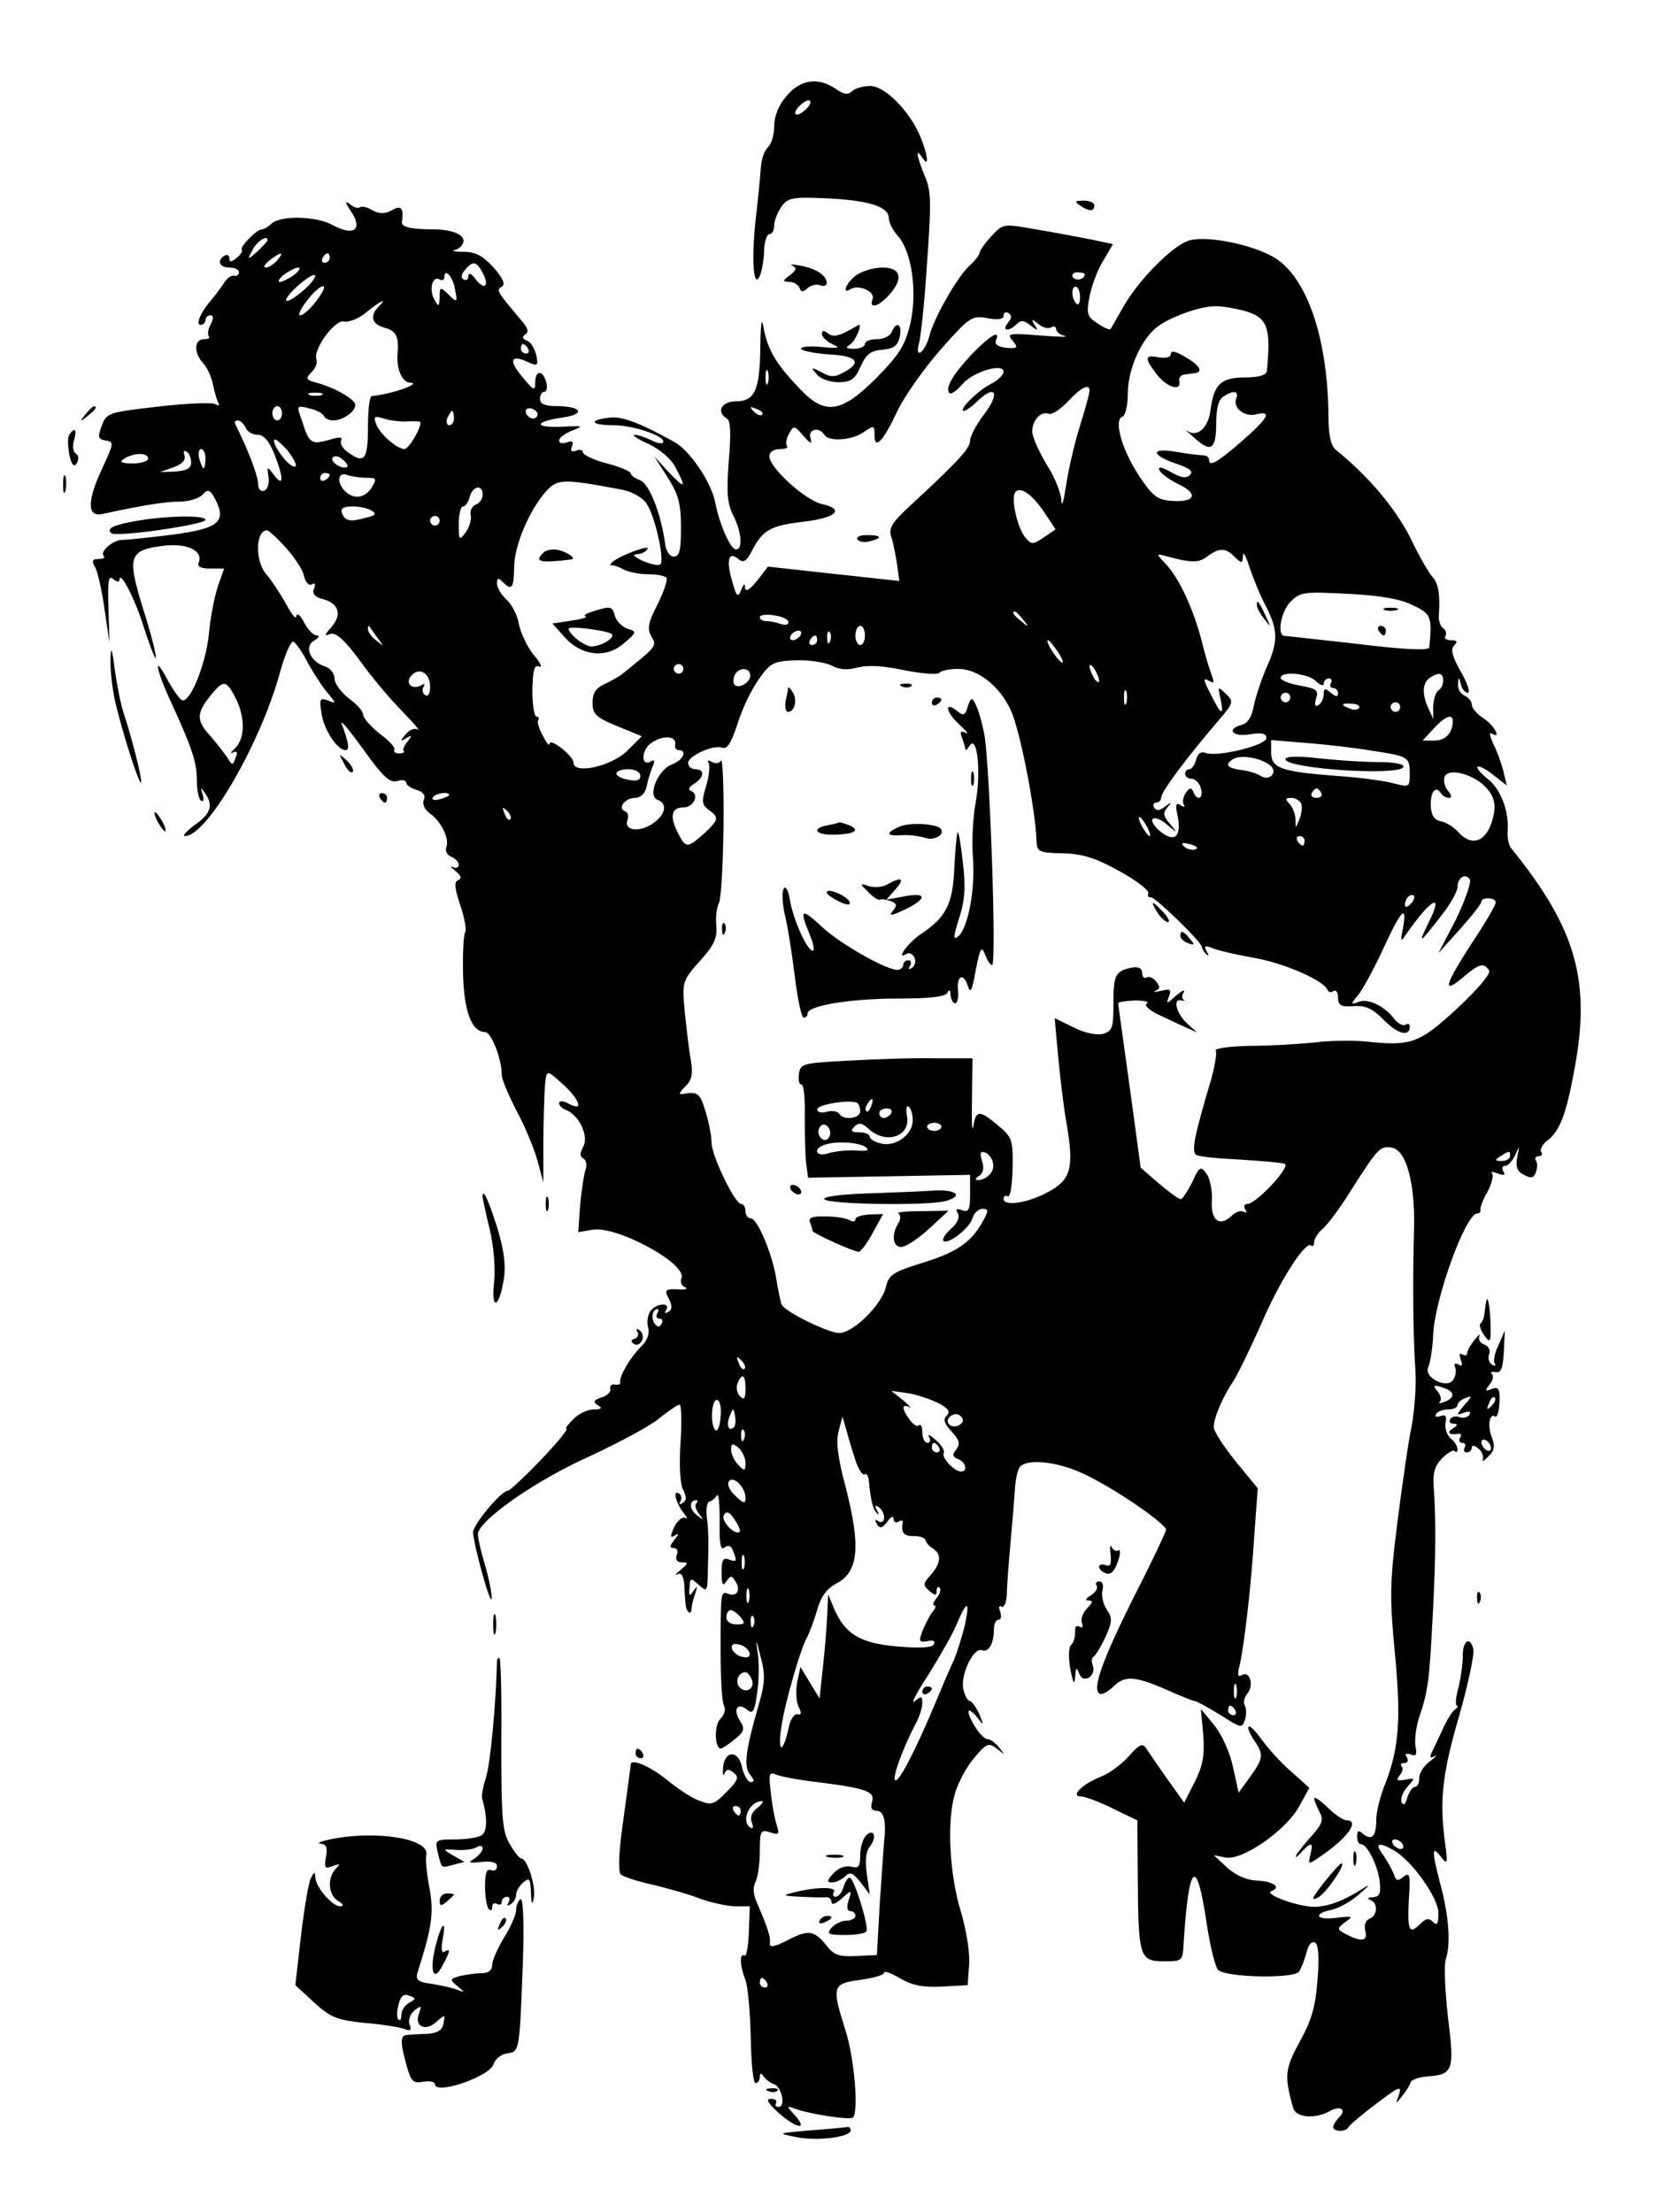 <?xml version="1.0" standalone="no"?>
<!DOCTYPE svg PUBLIC "-//W3C//DTD SVG 20010904//EN"
 "http://www.w3.org/TR/2001/REC-SVG-20010904/DTD/svg10.dtd">
<svg version="1.0" xmlns="http://www.w3.org/2000/svg"
 width="348pt" height="463pt" viewBox="0 0 348 463"
 preserveAspectRatio="xMidYMid meet">

<g transform="translate(0,463) scale(0.1,-0.1)"
fill="#000000" stroke="none">
<path d="M1646 4429 c-17 -19 -26 -43 -26 -64 0 -18 -6 -37 -13 -43 -7 -6 -14
-26 -15 -44 -1 -18 -6 -67 -11 -110 -9 -84 -4 -148 10 -113 4 11 8 35 8 53 1
17 6 32 11 32 6 0 10 8 10 18 0 10 7 27 15 39 13 19 23 21 92 18 90 -4 133
-17 133 -42 0 -9 9 -26 19 -37 29 -32 41 -117 26 -183 -11 -46 -23 -65 -71
-114 -74 -74 -108 -79 -161 -22 -48 50 -65 79 -74 121 -5 30 -7 23 -8 -36 -1
-89 -12 -112 -51 -112 -30 0 -42 -22 -19 -36 8 -4 9 -33 4 -89 -5 -66 -3 -89
9 -113 18 -35 21 -72 6 -72 -11 0 -34 51 -43 97 -8 43 -53 110 -86 128 -70 39
-109 54 -134 51 -47 -5 -42 -16 7 -16 44 0 114 -25 103 -37 -3 -2 -14 0 -25 6
-12 6 -27 11 -34 11 -7 0 6 -9 29 -19 25 -12 48 -32 57 -50 23 -44 20 -45 -15
-9 l-30 33 28 -44 c23 -36 28 -56 28 -105 0 -48 -3 -61 -15 -61 -8 0 -16 11
-18 25 -8 64 -34 129 -53 135 -10 4 -19 10 -19 14 0 4 -22 14 -50 21 -27 7
-50 18 -50 23 0 5 -7 7 -14 4 -10 -4 -13 -1 -9 9 4 10 0 12 -11 8 -9 -3 -16
-2 -16 4 0 6 12 15 28 21 24 10 23 10 -20 8 -61 -3 -62 10 -2 19 51 7 42 24
-13 24 -23 0 -33 5 -33 15 0 8 4 15 9 15 5 0 7 9 4 20 -7 26 -23 26 -23 -1 0
-18 -3 -17 -26 11 -30 35 -26 49 9 33 22 -10 24 -9 19 14 -3 13 -11 27 -19 30
-10 4 -11 8 -4 13 8 4 6 13 -6 27 -54 64 -55 66 -43 73 8 5 3 17 -17 40 -23
25 -38 33 -64 33 -19 0 -26 2 -16 4 9 3 17 11 17 19 0 14 -27 24 -65 24 -45 0
-65 5 -64 15 4 30 -1 36 -21 25 -14 -8 -26 -8 -41 0 -11 7 -23 9 -26 6 -4 -3
-13 0 -21 7 -11 8 -10 3 3 -16 25 -38 5 -52 -39 -28 -34 19 -110 21 -129 2 -6
-6 -15 -11 -19 -11 -11 0 -47 -37 -42 -43 2 -2 -2 -10 -11 -17 -11 -9 -15 -9
-15 -1 0 7 -5 9 -10 6 -17 -10 -11 -25 10 -25 11 0 20 -4 20 -10 0 -5 -5 -9
-11 -7 -6 1 -16 -7 -22 -18 -7 -10 -18 -25 -25 -33 -21 -24 -34 -52 -22 -52 5
0 10 5 10 10 0 6 5 10 10 10 7 0 7 -6 1 -19 -6 -10 -7 -21 -4 -25 3 -3 -1 -6
-10 -6 -21 0 -22 -28 -2 -50 9 -10 18 -30 21 -46 3 -15 8 -32 11 -37 3 -6 1
-7 -6 -3 -6 4 -60 2 -120 -5 -104 -12 -108 -13 -118 -40 -9 -24 -8 -28 8 -31
18 -3 17 -6 -6 -56 -33 -70 -33 -104 -2 -98 89 19 132 26 162 26 18 0 40 6 48
14 12 13 16 12 27 -8 25 -48 8 -62 -88 -75 -49 -6 -96 -11 -106 -11 -20 0 -48
-25 -39 -34 4 -3 -1 -6 -11 -6 -13 0 -15 -4 -6 -19 5 -11 14 -50 19 -88 l10
-68 -2 72 c-2 57 0 70 10 61 7 -6 13 -7 13 -2 0 23 33 -40 51 -99 12 -37 23
-66 25 -64 2 2 -9 48 -26 101 -35 113 -31 125 45 134 48 5 80 -11 71 -35 -4
-9 4 -13 24 -13 l29 0 -13 -37 c-7 -21 -16 -66 -19 -101 -7 -66 -41 -147 -57
-137 -6 4 -19 23 -30 43 -30 57 -24 21 9 -50 44 -96 53 -124 53 -163 0 -19 4
-38 9 -41 5 -3 6 3 3 13 -5 15 -4 16 5 3 18 -25 12 -44 -22 -67 -17 -13 -26
-23 -20 -23 46 0 158 193 199 343 10 37 23 66 28 64 4 -1 19 -22 31 -46 13
-23 32 -52 42 -63 17 -21 17 -21 -1 -14 -17 6 -18 3 -13 -28 5 -34 33 -76 50
-76 9 0 7 15 -8 55 -4 11 16 -13 45 -53 41 -58 56 -71 71 -67 10 4 19 2 19 -3
0 -5 10 -12 21 -15 14 -4 20 -11 16 -21 -4 -9 2 -21 12 -28 24 -17 42 -53 35
-71 -3 -8 2 -17 10 -20 9 -4 16 -11 16 -17 0 -6 -6 -8 -12 -5 -7 4 -5 0 5 -8
12 -10 14 -16 6 -19 -9 -3 -8 -16 4 -52 9 -27 14 -53 10 -58 -3 -6 -5 -45 -4
-87 2 -78 18 -121 46 -121 13 0 35 -56 35 -90 0 -9 14 -42 31 -75 18 -33 37
-80 44 -105 l12 -45 0 80 c0 44 2 97 3 118 3 36 4 37 24 20 46 -38 63 -73 26
-53 -11 6 -20 7 -20 1 0 -5 6 -11 14 -14 28 -11 48 -54 37 -76 -8 -14 -8 -22
0 -26 6 -4 8 -14 4 -24 -3 -9 -8 -42 -11 -73 l-4 -57 29 5 c50 10 199 -71 187
-101 -3 -8 0 -16 7 -19 7 -3 3 -5 -8 -5 -33 2 -36 0 -25 -20 7 -14 7 -22 -2
-27 -7 -4 -8 -3 -4 4 10 16 -19 15 -32 -1 -6 -7 -9 -23 -6 -34 4 -14 -1 -28
-14 -41 -24 -24 -47 -64 -44 -75 1 -4 -4 -6 -10 -5 -7 2 -12 -2 -11 -9 2 -6
-7 -15 -19 -18 -16 -6 -18 -9 -7 -16 10 -6 8 -9 -9 -9 -12 0 -31 -9 -42 -20
-11 -11 -18 -20 -15 -20 3 0 -3 -9 -13 -21 -30 -37 -103 -109 -109 -109 -14 0
-73 -71 -73 -87 1 -27 38 -161 39 -138 0 11 -6 42 -14 69 -8 27 -15 56 -15 65
1 28 120 112 234 163 60 28 126 63 145 79 20 16 39 29 43 29 4 0 5 -36 2 -80
-3 -46 -1 -88 6 -99 7 -14 7 -22 -2 -27 -6 -4 -8 -3 -4 4 3 6 2 13 -3 16 -14
9 -7 -19 9 -40 8 -10 10 -15 4 -11 -6 3 -16 -5 -23 -19 -9 -20 -9 -24 1 -18 9
6 9 3 -1 -9 -10 -13 -10 -17 -1 -17 7 0 10 -7 6 -15 -3 -10 1 -15 11 -15 14 0
14 -2 -3 -16 -10 -8 -13 -13 -6 -9 8 4 12 -3 14 -22 2 -45 3 -51 9 -57 3 -3 6
0 6 6 0 7 4 22 8 33 5 16 5 17 -4 5 -8 -12 -10 -11 -8 7 1 21 2 21 19 6 17
-15 18 -14 19 18 2 70 2 95 -2 124 -2 17 1 31 5 32 5 1 12 6 16 13 4 6 6 -18
6 -54 -1 -47 2 -62 10 -55 8 6 14 4 18 -7 9 -22 8 -24 -9 -18 -12 5 -15 -2
-15 -27 0 -26 3 -30 10 -19 9 13 11 13 19 0 12 -18 3 -33 -15 -26 -16 6 -16 7
-16 -126 0 -53 3 -101 7 -108 4 -7 1 -19 -7 -27 -14 -13 -13 -63 1 -63 3 1 16
9 29 20 20 16 21 22 10 39 -15 24 -4 39 16 22 11 -9 15 -4 20 33 4 25 5 62 2
83 -5 35 -4 35 6 -6 10 -37 9 -55 -6 -105 -26 -91 -30 -124 -16 -141 9 -11 9
-15 1 -15 -6 0 -14 14 -18 30 -7 38 -37 37 -40 0 -1 -14 0 -19 3 -12 5 10 9
10 20 1 11 -9 8 -16 -16 -40 -25 -26 -32 -28 -56 -18 -16 5 -47 26 -70 45 -35
28 -74 44 -74 31 0 -2 -7 -52 -15 -112 -10 -67 -12 -112 -6 -118 5 -5 35 -15
68 -22 32 -8 76 -20 98 -29 22 -8 54 -15 72 -16 l32 0 -2 -54 c-1 -30 -5 -52
-9 -49 -11 6 -10 -21 2 -51 5 -14 10 -69 11 -121 1 -52 5 -95 10 -95 5 0 9 6
9 13 0 8 3 9 8 1 4 -6 13 -13 21 -16 17 -5 26 -48 10 -48 -5 0 -8 4 -5 8 3 5
-2 9 -11 9 -11 0 -6 -9 16 -29 37 -33 63 -38 35 -6 -19 21 -19 21 1 14 30 -11
114 -24 120 -18 12 13 3 122 -15 180 -30 95 -29 100 30 108 28 4 50 10 50 15
0 5 15 -1 34 -12 26 -15 48 -19 88 -17 l53 3 3 43 c2 24 -6 73 -17 110 -24 78
-30 189 -13 247 6 22 24 56 40 75 27 32 31 33 48 20 18 -14 18 -14 5 2 -7 10
-19 18 -25 18 -6 0 -19 14 -28 30 -19 33 -13 40 9 13 12 -16 12 -14 2 10 -7
15 -16 27 -20 27 -4 0 -10 11 -13 24 -7 29 21 89 39 82 14 -5 25 14 25 45 0
10 4 19 10 19 5 0 6 7 3 17 -4 9 -2 14 3 10 5 -3 10 9 11 26 0 18 4 68 8 112
4 44 8 94 9 110 1 17 5 36 9 43 13 20 78 14 135 -13 61 -28 172 -104 172 -117
0 -4 -30 -68 -67 -140 -67 -134 -88 -194 -72 -203 4 -3 18 4 29 15 24 24 46
22 114 -8 27 -12 52 -22 55 -22 4 0 28 -13 54 -29 44 -28 46 -29 52 -11 4 11
3 25 0 30 -4 6 -1 17 5 25 15 18 5 49 -11 39 -9 -5 -10 1 -5 20 9 38 24 162
31 276 l7 95 -46 56 c-25 31 -46 63 -46 72 0 20 19 64 42 98 9 14 34 66 56
115 39 92 94 178 106 167 3 -3 6 0 6 7 0 7 8 20 19 29 10 9 37 45 59 81 55 86
60 92 84 88 31 -4 50 -76 47 -173 -3 -101 -2 -224 3 -295 2 -30 -2 -82 -8
-115 -7 -33 -20 -125 -30 -203 -16 -126 -16 -159 -5 -272 13 -138 9 -198 -20
-273 -11 -26 -19 -60 -19 -76 0 -34 -9 -44 -27 -30 -10 9 -13 8 -13 -5 0 -9 3
-16 8 -16 13 0 35 -44 39 -77 3 -26 0 -33 -14 -34 -11 0 -13 -3 -5 -6 16 -6
15 -32 -2 -39 -8 -3 -12 -13 -9 -25 6 -22 -8 -24 -39 -8 -21 11 -21 12 -3 26
18 12 16 13 -18 9 -43 -6 -51 9 -9 17 15 4 41 18 57 33 23 20 24 22 5 10 -38
-24 -68 -36 -98 -37 -34 -1 -110 27 -91 33 22 8 2 21 -33 22 -20 1 -44 12 -60
27 l-28 26 25 -5 c35 -6 124 55 153 106 l22 40 -38 34 c-21 18 -48 48 -61 66
-13 18 -25 31 -28 28 -3 -2 2 -15 11 -28 21 -30 20 -38 -8 -77 l-24 -33 -12
54 c-6 30 -23 67 -39 87 l-28 34 5 -55 c3 -43 -1 -64 -18 -98 l-22 -43 -35 49
c-19 27 -39 56 -44 64 -8 12 -14 10 -37 -16 -15 -17 -41 -36 -59 -43 -38 -15
-64 -41 -41 -41 8 0 38 -11 66 -25 l52 -25 1 -123 c1 -163 4 -172 54 -172 40
0 40 0 42 40 11 168 27 181 48 40 7 -47 18 -92 24 -98 16 -16 157 -19 169 -4
5 7 12 25 16 40 4 17 11 25 18 21 7 -4 9 -32 5 -78 -4 -55 -12 -84 -37 -129
-31 -57 -33 -71 -14 -139 6 -20 44 -24 76 -7 23 13 37 4 20 -13 -7 -7 -12 -16
-12 -20 0 -10 27 -11 32 0 3 7 72 61 97 77 11 6 13 4 8 -11 -7 -19 -7 -19 8 0
8 10 16 23 17 28 2 5 18 11 36 12 53 4 56 13 42 124 -6 55 -9 111 -4 123 10
31 6 89 -12 156 -18 69 -18 82 1 57 14 -18 15 -15 9 28 -12 90 -6 144 29 265
19 67 33 131 30 142 -7 28 -23 16 -22 -17 0 -15 -4 -44 -9 -64 -6 -21 -7 -38
-3 -38 3 0 1 -4 -4 -8 -6 -4 -16 -20 -24 -37 -7 -16 -18 -38 -23 -49 -7 -14
-6 -17 4 -12 7 4 3 -1 -9 -10 -13 -9 -23 -25 -23 -35 0 -11 -4 -19 -9 -19 -5
0 -12 -10 -16 -22 -4 -15 -8 -18 -12 -10 -3 7 3 22 12 32 17 19 17 19 -5 15
-17 -3 -19 -1 -11 9 6 7 8 16 4 19 -3 4 -1 7 6 7 7 0 9 5 5 12 -5 7 -2 9 8 6
11 -5 14 -1 10 17 -2 13 1 39 7 58 20 59 22 79 29 212 7 130 7 209 2 276 -2
26 3 42 18 57 11 11 23 18 26 15 3 -4 6 -2 6 4 0 6 -6 16 -14 22 -8 7 -13 21
-11 33 3 14 0 18 -11 14 -9 -3 -12 -1 -9 4 3 6 15 10 26 10 10 0 19 4 19 9 0
5 8 12 17 15 14 6 14 3 -3 -15 -17 -21 -17 -22 -1 -16 11 4 16 3 12 -4 -4 -6
-13 -8 -21 -5 -7 3 -16 1 -19 -4 -4 -6 0 -10 7 -10 9 0 9 -3 -2 -10 -14 -9 -7
-14 13 -11 5 1 6 -3 2 -9 -3 -5 -1 -10 5 -10 6 0 8 -4 5 -10 -3 -5 -1 -10 4
-10 6 0 11 5 11 10 0 6 6 5 14 -2 8 -7 11 -17 9 -23 -3 -5 2 -3 11 6 13 12 15
22 8 40 -10 26 -5 52 7 44 4 -2 8 11 9 30 1 28 -2 33 -16 28 -14 -6 -15 -4 -5
9 7 8 9 18 5 22 -4 4 0 6 8 4 11 -2 15 8 17 42 l2 45 -13 -30 c-8 -16 -12 -34
-8 -39 3 -5 0 -6 -6 -2 -6 4 -9 13 -6 21 4 8 -1 18 -10 21 -9 3 -13 11 -10 18
3 6 -2 2 -10 -8 -9 -11 -16 -24 -16 -29 0 -4 -4 -5 -10 -2 -6 4 -7 -1 -3 -11
4 -12 3 -15 -5 -10 -7 4 -10 2 -7 -6 3 -7 1 -19 -4 -26 -13 -20 -63 5 -52 27
4 9 9 39 10 66 3 76 68 255 92 255 5 0 8 3 7 8 -1 4 5 21 15 38 9 17 13 35 9
38 -3 4 2 4 12 0 14 -5 17 -4 12 4 -4 7 -2 12 4 12 6 0 15 10 21 23 9 20 9 20
4 -5 -4 -20 0 -30 14 -37 15 -8 20 -7 25 5 3 9 4 20 0 25 -3 5 0 9 6 9 6 0 9
4 5 9 -3 5 3 16 12 23 26 19 40 53 57 146 36 188 5 298 -132 467 -5 6 -8 22
-7 35 3 42 -14 88 -42 110 -14 11 -24 23 -21 25 3 3 18 -5 33 -17 l28 -22 -7
30 c-4 16 -13 41 -21 57 -7 15 -9 25 -4 22 22 -14 7 16 -16 31 -14 9 -25 22
-25 29 0 7 -7 15 -15 19 -8 3 -14 13 -14 23 1 17 2 17 6 1 2 -10 9 -18 15 -18
5 0 -1 20 -15 44 -18 32 -22 47 -14 55 8 8 6 11 -7 11 -9 0 -15 4 -11 9 3 5 0
13 -5 16 -6 4 -10 17 -9 28 3 42 -1 66 -13 79 -7 7 -29 45 -47 83 -31 61 -87
128 -155 183 -11 9 -16 30 -16 70 -1 154 -40 278 -103 326 -39 30 -144 54
-187 43 -33 -8 -105 -80 -138 -137 -14 -25 -27 -47 -28 -49 -2 -2 -14 3 -27
12 -22 14 -24 20 -17 56 4 21 16 55 28 74 l21 36 -47 10 c-26 5 -78 15 -115
21 -67 12 -68 12 -92 -14 -14 -15 -25 -31 -25 -35 0 -4 -9 -16 -20 -26 -26
-23 -76 -111 -85 -148 -4 -15 -12 -30 -18 -34 -6 -4 -8 2 -4 18 4 13 12 89 17
169 9 125 9 151 -5 182 -17 42 -20 61 -5 38 15 -23 12 5 -4 44 -22 53 -74 106
-105 106 -15 0 -32 -5 -38 -11 -8 -8 -17 -7 -34 5 -37 25 -74 20 -103 -15z
m44 -24 c-7 -8 -17 -15 -22 -15 -6 0 -5 7 2 15 7 8 17 15 22 15 6 0 5 -7 -2
-15z m-1130 -278 c0 -2 -10 -12 -21 -23 -22 -19 -22 -19 -10 4 10 18 31 31 31
19z m20 -42 c-7 -8 -18 -15 -24 -15 -6 0 -2 7 8 15 25 19 32 19 16 0z m110 5
c0 -5 -5 -10 -11 -10 -5 0 -7 5 -4 10 3 6 8 10 11 10 2 0 4 -4 4 -10z m320
-31 c15 -28 4 -38 -15 -13 -9 12 -14 14 -15 6 0 -7 -4 -10 -10 -7 -6 4 -5 11
3 20 17 20 24 18 37 -6z m-394 -4 c-11 -8 -25 -15 -30 -15 -6 0 -2 7 8 15 11
8 25 15 30 15 6 0 2 -7 -8 -15z m21 -31 c-40 -35 -54 -30 -16 6 18 16 35 27
38 24 3 -3 -7 -17 -22 -30z m315 1 c6 -29 5 -30 -16 -9 -15 14 -16 13 -16 -8
-1 -21 -2 -21 -11 -5 -12 21 -4 51 11 42 5 -3 10 -1 10 5 0 20 18 1 22 -25z
m1318 31 c0 -11 -19 -15 -25 -6 -3 5 1 10 9 10 9 0 16 -2 16 -4z m-1596 -38
c-13 -23 -37 -48 -46 -48 -5 0 1 14 14 30 21 29 46 43 32 18z m1586 -10 c0
-12 -3 -18 -7 -14 -11 10 -12 36 -2 36 5 0 9 -10 9 -22z m-1468 -20 c-19 -19
-14 -37 13 -44 24 -6 30 -19 27 -54 -3 -31 9 -60 26 -61 27 -1 -38 -24 -80
-28 -5 -1 -8 -30 -8 -66 0 -69 -8 -77 -44 -50 -10 7 -15 18 -12 24 4 6 -5 7
-26 0 -37 -10 -41 -7 -56 40 -12 33 -12 33 16 26 15 -3 28 -11 30 -16 2 -5 11
-9 20 -9 24 1 52 24 44 37 -9 13 -48 34 -80 42 -22 6 -23 9 -10 22 8 8 13 20
10 27 -7 21 39 84 58 79 10 -2 31 6 46 19 31 25 46 32 26 12z m1810 -8 c51
-14 58 -34 49 -127 -1 -8 -17 -13 -45 -13 -51 0 -66 -14 -73 -69 -5 -38 -29
-58 -50 -42 -5 3 3 -4 17 -16 34 -31 45 -24 45 31 0 31 5 50 15 56 22 14 33
12 27 -4 -8 -20 18 -40 43 -33 33 8 23 -9 -32 -57 -52 -45 -68 -54 -68 -38 0
5 -6 9 -12 9 -7 0 -32 3 -55 7 -55 10 -56 -6 -3 -24 29 -10 38 -16 30 -24 -8
-8 -19 -6 -40 6 -19 11 -27 12 -24 4 3 -7 21 -20 41 -30 43 -20 33 -39 -18
-34 -28 2 -39 12 -66 53 -36 55 -53 117 -34 123 6 2 11 24 11 48 0 47 25 108
57 136 23 21 89 46 123 47 14 1 42 -4 62 -9z m-493 -26 c-14 -17 2 -19 19 -2
8 8 15 8 28 -3 16 -12 17 -12 9 1 -8 13 -6 13 8 2 9 -8 21 -11 27 -7 5 3 10 2
10 -4 0 -5 8 -12 18 -14 9 -3 -14 -2 -53 1 -64 5 -69 4 -56 -11 12 -15 11 -17
-13 -15 -17 2 -25 7 -22 15 10 24 -10 13 -51 -29 -40 -43 -56 -71 -46 -81 3
-3 15 5 27 19 22 26 86 45 86 26 0 -7 -12 -18 -27 -26 -28 -14 -69 -56 -56
-56 4 0 17 9 29 21 37 35 47 17 15 -26 -17 -22 -31 -48 -31 -57 0 -16 -22 -41
-125 -136 -38 -35 -46 -48 -40 -65 4 -12 9 -38 12 -57 l5 -36 -138 15 -137 15
-23 -30 c-16 -19 -24 -24 -25 -14 0 10 -3 8 -8 -5 -7 -17 -10 -14 -19 19 -13
44 -7 63 13 46 11 -9 17 -5 29 18 22 43 39 52 107 60 69 8 88 26 39 37 -35 8
-110 76 -110 100 0 9 9 15 22 15 12 0 18 3 15 6 -3 4 -2 15 4 26 10 18 11 18
30 -4 15 -17 19 -19 15 -5 -6 18 18 25 29 7 9 -15 58 -12 83 6 21 14 22 14 22
-6 0 -33 18 -14 47 48 15 32 56 90 91 130 61 69 66 72 98 66 23 -4 34 -2 34 5
0 7 5 9 10 6 8 -5 7 -11 -1 -21z m-1004 -54 c3 -5 1 -10 -4 -10 -6 0 -11 5
-11 10 0 6 2 10 4 10 3 0 8 -4 11 -10z m502 -72 c-3 -7 -5 -2 -5 12 0 14 2 19
5 13 2 -7 2 -19 0 -25z m673 -16 c0 -5 -9 -38 -20 -73 -11 -35 -24 -91 -29
-124 -5 -33 -9 -48 -10 -33 0 15 -14 50 -31 76 -16 27 -30 58 -30 69 0 23 18
43 34 37 7 -3 25 9 41 26 28 30 45 38 45 22z m-1607 -9 c-7 -2 -19 -2 -25 0
-7 3 -2 5 12 5 14 0 19 -2 13 -5z m-83 -38 c0 -8 -4 -15 -10 -15 -5 0 -10 7
-10 15 0 8 5 15 10 15 6 0 10 -7 10 -15z m534 -6 c-6 -11 -24 -2 -24 11 0 5 7
7 15 4 8 -4 12 -10 9 -15z m471 3 c-3 -3 -11 0 -18 7 -9 10 -8 11 6 5 10 -3
15 -9 12 -12z m-645 -7 c0 -8 -4 -15 -10 -15 -5 0 -7 7 -4 15 4 8 8 15 10 15
2 0 4 -7 4 -15z m-97 -7 c15 1 27 0 27 -2 0 -15 -25 -56 -34 -56 -16 1 -52 32
-59 53 -6 15 -3 17 16 11 12 -4 34 -7 50 -6z m-339 -13 c3 -8 14 -15 25 -15
13 0 24 -13 35 -40 20 -51 20 -71 0 -45 -15 20 -16 20 -12 -4 2 -13 -3 -26 -9
-28 -8 -3 -13 4 -13 15 0 16 -21 71 -48 125 -2 4 1 7 6 7 5 0 12 -7 16 -15z
m87 -47 c22 -28 25 -45 3 -28 -17 15 -38 50 -28 50 3 0 14 -10 25 -22z m-201
-26 c0 -12 -9 -17 -33 -19 l-32 -1 28 10 c19 7 26 15 23 25 -3 8 -1 11 4 8 6
-3 10 -14 10 -23z m30 8 c0 -11 -2 -20 -4 -20 -2 0 -6 9 -9 20 -3 11 -1 20 4
20 5 0 9 -9 9 -20z m-120 0 c0 -5 -15 -10 -32 -10 -25 0 -29 3 -18 10 20 13
50 13 50 0z m417 -17 c-8 -7 -37 9 -31 19 3 5 12 4 20 -3 8 -6 13 -14 11 -16z
m-37 -17 c0 -3 -4 -8 -10 -11 -5 -3 -10 -1 -10 4 0 6 5 11 10 11 6 0 10 -2 10
-4z m76 -6 c22 0 23 -2 12 -20 -14 -23 -38 -26 -56 -8 -18 18 -15 41 4 34 9
-3 27 -6 40 -6z m536 -25 c21 -4 43 -17 51 -29 18 -26 38 -119 29 -127 -4 -4
-20 0 -37 7 -17 8 -23 13 -13 14 9 0 20 5 23 11 7 11 -66 -17 -75 -29 -3 -4
-4 -6 -1 -5 2 1 13 -2 24 -8 10 -6 35 -11 53 -11 19 0 36 -3 39 -8 2 -4 -6
-29 -19 -55 -20 -39 -22 -51 -13 -67 12 -20 12 -20 -60 -78 -7 -6 -24 -15 -38
-22 -18 -8 -25 -19 -25 -38 0 -27 6 -32 74 -59 l29 -12 -29 -29 c-33 -34 -114
-52 -114 -26 0 14 -50 53 -50 39 -1 -5 -7 3 -14 17 -8 14 -12 28 -10 32 3 5 1
8 -3 8 -5 0 -9 25 -9 55 1 42 4 54 14 50 8 -3 3 8 -11 24 -13 16 -27 45 -31
64 -3 19 -15 42 -26 52 -11 10 -20 25 -20 34 0 12 3 12 12 3 19 -19 23 -14 24
31 0 46 33 122 68 160 23 25 36 25 158 2z m-292 -10 c0 -9 -6 -18 -14 -21 -8
-3 -13 -13 -11 -23 2 -9 -3 -25 -11 -36 -13 -17 -14 -16 -14 18 0 20 4 37 9
37 5 0 11 9 14 20 6 23 27 27 27 5z m1177 -40 l22 -33 -25 -17 c-24 -16 -26
-15 -40 2 -16 22 -28 78 -20 92 10 15 37 -4 63 -44z m-1409 6 c10 -6 8 -10
-10 -14 -35 -10 -45 -8 -52 8 -4 11 2 15 22 15 15 0 33 -4 40 -9z m142 -21 c0
-5 -4 -10 -10 -10 -5 0 -10 5 -10 10 0 6 5 10 10 10 6 0 10 -4 10 -10z m-323
-55 c18 -20 36 -46 39 -60 3 -14 11 -22 17 -18 6 4 8 0 4 -9 -4 -11 2 -18 19
-22 33 -9 40 -32 18 -58 -16 -18 -16 -20 -3 -15 12 4 30 -12 63 -57 25 -35 65
-82 89 -106 23 -24 37 -40 31 -37 -7 4 -18 -1 -25 -10 -12 -14 -12 -16 1 -8
12 7 13 6 3 -7 -7 -8 -11 -17 -8 -20 3 -2 -2 -5 -10 -5 -8 0 -12 4 -10 8 3 4
-11 19 -30 33 -19 15 -35 33 -35 40 0 7 -13 22 -30 34 -16 13 -30 31 -30 42 0
10 -9 22 -20 25 -31 10 -44 42 -23 54 10 6 13 11 6 11 -7 0 -19 12 -27 28 -8
15 -15 20 -16 12 0 -8 -9 3 -21 25 -12 22 -30 49 -40 61 -26 27 -25 94 0 94 3
0 21 -16 38 -35z m1987 -21 c15 -14 16 -14 17 3 0 10 6 0 13 -22 7 -22 22 -59
34 -82 27 -52 27 -76 2 -131 -10 -23 -22 -59 -26 -78 -4 -24 -13 -38 -25 -41
-34 -9 -20 -26 16 -20 26 4 35 2 35 -8 0 -15 -102 -40 -127 -31 -9 4 -17 -1
-20 -14 -3 -11 -9 -20 -14 -20 -5 0 -9 -4 -9 -10 0 -5 6 -10 14 -10 7 0 16 -9
19 -20 6 -22 -8 -28 -16 -7 -4 9 -8 9 -16 -3 -5 -8 -7 -18 -4 -24 4 -5 1 -6
-7 -1 -9 6 -11 0 -6 -21 9 -44 -5 -59 -35 -35 -13 10 -21 23 -17 27 5 4 18 -1
30 -12 23 -19 23 -19 6 2 -14 16 -15 23 -5 34 10 12 9 12 -5 2 -11 -9 -18 -10
-23 -2 -3 5 -1 10 4 10 6 0 11 5 11 11 0 12 54 84 119 160 33 38 33 41 16 57
-17 16 -17 16 -11 -10 8 -37 1 -35 -18 4 -19 37 -20 41 -4 32 8 -5 9 -2 4 12
-4 10 -14 42 -21 71 -18 70 -48 133 -75 162 -20 21 -21 23 -4 18 55 -15 72
-16 90 -2 25 19 39 19 58 -1z m373 -101 c38 -18 40 -24 34 -88 -1 -7 -50 -5
-148 7 -82 9 -151 17 -155 17 -17 2 -7 52 13 72 20 20 29 21 120 16 66 -3 111
-11 136 -24z m-1307 -35 c0 -6 -7 -7 -16 -4 -9 3 -22 6 -30 6 -8 0 -14 4 -14
8 0 5 14 7 30 4 17 -2 30 -9 30 -14z m491 5 c13 -16 12 -17 -3 -4 -17 13 -22
21 -14 21 2 0 10 -8 17 -17z m-1351 -38 c14 -19 14 -19 -2 -6 -10 7 -18 18
-18 24 0 6 1 8 3 6 1 -2 9 -13 17 -24z m1020 5 c0 -11 -4 -20 -10 -20 -5 0
-10 9 -10 20 0 11 5 20 10 20 6 0 10 -9 10 -20z m-135 0 c-3 -5 -11 -10 -16
-10 -6 0 -7 5 -4 10 3 6 11 10 16 10 6 0 7 -4 4 -10z m62 -12 c-3 -8 -6 -5 -6
6 -1 11 2 17 5 13 3 -3 4 -12 1 -19z m-27 2 c0 -5 -5 -10 -11 -10 -5 0 -7 5
-4 10 3 6 8 10 11 10 2 0 4 -4 4 -10z m505 -26 c9 -15 12 -23 6 -20 -11 7 -35
46 -28 46 3 0 12 -12 22 -26z m-475 -27 c17 -9 34 -10 55 -4 20 5 53 4 98 -6
37 -7 70 -10 73 -5 3 4 20 8 39 8 41 0 86 -35 110 -86 19 -40 52 -208 54 -274
1 -23 5 -25 55 -26 42 -1 69 -10 118 -37 35 -19 62 -40 61 -46 -2 -6 0 -10 5
-9 8 2 106 -93 107 -104 0 -3 4 -10 9 -15 6 -5 6 -2 1 6 -6 11 -4 13 11 7 10
-5 51 -14 89 -21 63 -11 145 -47 153 -67 2 -5 8 -6 13 -2 5 3 9 -4 9 -14 0
-16 6 -20 33 -18 25 2 39 -5 63 -29 28 -29 54 -36 54 -14 0 6 -4 8 -9 4 -5 -3
-16 3 -23 12 -20 27 -55 44 -75 36 -17 -6 -17 -5 -2 13 9 10 33 54 53 97 38
83 51 96 42 45 -6 -29 -5 -31 6 -14 53 76 81 91 47 24 -23 -47 -19 -44 29 18
18 23 32 49 32 57 0 20 17 31 26 16 3 -6 -10 -43 -29 -83 l-37 -71 45 50 c25
28 45 53 45 58 0 10 30 9 30 -2 0 -5 -22 -43 -50 -85 -57 -88 -63 -109 -19
-72 34 29 44 32 55 15 4 -7 -23 -39 -67 -80 -79 -73 -96 -79 -190 -69 -30 3
-79 2 -109 -2 -30 -3 -90 -7 -133 -7 -43 -1 -76 -5 -73 -10 3 -5 -2 -33 -10
-62 -35 -117 -41 -149 -31 -156 6 -4 47 -8 91 -10 45 -3 87 -6 94 -9 15 -4
-59 -84 -78 -84 -6 0 -8 -5 -4 -12 4 -6 3 -8 -4 -4 -6 3 -17 -1 -25 -9 -25
-24 -44 -9 -41 33 1 21 -4 45 -11 55 -12 17 -15 16 -30 -17 -10 -20 -21 -36
-24 -36 -4 0 -25 15 -46 33 l-38 33 -23 169 c-13 94 -24 172 -24 175 0 3 16 5
35 6 20 0 31 -3 25 -6 -7 -4 5 -15 27 -25 21 -10 47 -22 58 -27 l20 -9 -20 18
c-23 21 -32 54 -13 49 7 -1 10 -1 5 1 -4 3 -4 10 0 16 3 7 -4 3 -16 -7 -20
-18 -21 -18 -15 -2 6 15 3 17 -17 12 -13 -3 -18 -3 -11 0 10 5 10 9 1 20 -6 8
-15 11 -20 8 -5 -3 -9 2 -9 10 0 9 -7 13 -20 11 -36 -7 -40 -15 -40 -74 0 -52
-2 -59 -22 -65 -14 -3 -39 2 -62 14 l-39 19 7 -77 c4 -42 11 -104 17 -138 17
-98 11 -122 -36 -148 -43 -24 -95 -32 -95 -15 0 5 4 8 9 5 5 -3 9 23 10 58 1
60 -1 66 -30 90 -39 33 -47 33 -52 -1 -3 -16 -4 10 -3 57 l1 85 -80 0 c-44 1
-125 -2 -180 -5 -94 -5 -100 -6 -103 -27 -2 -13 0 -23 5 -23 5 0 8 -30 7 -67
0 -38 1 -81 3 -98 l4 -30 170 3 169 3 0 -40 c0 -34 -3 -39 -17 -34 -11 4 -14
3 -9 -6 5 -8 0 -21 -14 -33 -12 -11 -19 -22 -16 -25 9 -9 54 25 61 47 3 11 13
20 21 20 12 0 13 -4 3 -22 -24 -46 -54 -68 -125 -90 -65 -20 -74 -26 -80 -51
-8 -37 -68 -97 -98 -97 -22 0 -111 43 -120 59 -2 3 -7 27 -11 51 -8 54 -40
130 -54 130 -6 0 -11 7 -11 15 0 8 -4 15 -9 15 -13 0 -61 99 -62 128 0 15 -6
45 -13 67 -10 34 -16 39 -36 37 -22 -4 -22 -3 -6 14 14 13 16 26 12 53 -4 20
-9 66 -13 102 -6 65 -5 66 31 107 30 33 37 48 35 74 -2 18 1 39 5 47 5 7 9 80
10 161 1 82 -2 143 -5 138 -4 -6 -12 -7 -19 -3 -8 5 -11 4 -7 -2 3 -5 1 -27
-5 -47 -10 -33 -10 -40 5 -51 22 -16 22 -20 -10 -50 -35 -31 -38 -31 -55 3
-17 33 -13 52 12 52 21 0 34 26 17 34 -8 3 -6 8 6 16 21 13 22 30 2 30 -8 0
-15 6 -15 13 0 15 53 39 71 32 11 -4 19 10 32 49 9 30 29 72 44 93 25 36 31
39 78 41 27 1 61 -4 75 -11z m-310 -7 c0 -5 -4 -10 -10 -10 -5 0 -10 5 -10 10
0 6 5 10 10 10 6 0 10 -4 10 -10z m870 -25 c0 -5 -5 -3 -10 5 -5 8 -10 20 -10
25 0 6 5 3 10 -5 5 -8 10 -19 10 -25z m-1400 -12 c0 -14 -4 -22 -10 -18 -6 4
-7 11 -4 17 4 7 2 8 -4 4 -19 -11 -35 3 -22 19 16 20 40 7 40 -22z m670 23 c0
-14 -24 -29 -33 -19 -3 3 -3 11 0 19 7 18 33 18 33 0z m1184 -12 c9 -8 16 -11
16 -5 0 6 5 11 11 11 5 0 7 -4 4 -10 -3 -5 -1 -10 4 -10 6 0 11 -5 11 -11 0
-8 -5 -8 -15 1 -12 10 -15 10 -15 -3 0 -9 -5 -19 -11 -23 -7 -4 -9 0 -5 14 6
17 1 21 -34 27 -22 4 -40 11 -40 16 0 15 58 10 74 -7z m266 2 c0 -8 -4 -18
-10 -21 -5 -3 -10 -18 -11 -33 l0 -27 -11 25 c-13 29 -11 52 5 62 18 12 27 9
27 -6z m-2525 -41 c19 -41 17 -84 -5 -103 -8 -8 -9 -11 -3 -7 9 4 11 1 6 -11
-6 -17 -7 -17 -17 0 -6 9 -23 31 -38 48 -29 32 -27 48 10 91 21 24 27 22 47
-18z m1862 -7 c-3 -7 -5 -2 -5 12 0 14 2 19 5 13 2 -7 2 -19 0 -25z m343 12
c0 -5 -4 -10 -10 -10 -5 0 -10 5 -10 10 0 6 5 10 10 10 6 0 10 -4 10 -10z
m144 -22 c-3 -4 -11 -5 -19 -1 -21 7 -19 12 4 10 11 0 18 -5 15 -9z m86 2 c0
-5 -4 -10 -10 -10 -5 0 -10 5 -10 10 0 6 5 10 10 10 6 0 10 -4 10 -10z m110
-29 c0 -25 -15 -41 -38 -41 l-25 0 23 25 c24 26 40 32 40 16z m-1627 -49 c-2
-7 2 -12 7 -12 19 0 10 -21 -14 -30 -29 -11 -52 -66 -30 -74 22 -8 17 -32 -12
-51 -28 -18 -59 -13 -51 9 3 8 1 16 -5 18 -17 6 0 28 21 28 11 0 21 9 24 23 2
12 8 31 12 41 6 13 5 17 -2 13 -22 -14 -22 23 0 38 24 17 53 15 50 -3z m1456
-13 c79 -12 81 -13 81 -49 0 -27 -1 -28 -32 -20 -17 5 -72 13 -122 16 -115 9
-136 16 -136 49 l0 26 73 -6 c39 -3 101 -10 136 -16z m-211 -31 c17 -14 -1
-34 -20 -22 -7 5 -24 10 -38 12 -32 4 -38 11 -20 23 17 10 58 3 78 -13z
m-1318 -22 c0 -9 -8 -12 -25 -8 -14 2 -25 8 -25 13 0 5 11 9 25 9 14 0 25 -6
25 -14z m1773 -28 c13 -15 17 -31 13 -52 -11 -56 -44 -72 -75 -37 -9 10 -25
20 -36 22 -14 3 -20 13 -21 32 -1 29 10 44 21 27 3 -5 11 -10 17 -10 7 0 6 5
-2 15 -7 8 -10 21 -7 29 8 21 66 4 90 -26z m-348 -8 c3 -5 -1 -10 -10 -10 -9
0 -13 5 -10 10 3 6 8 10 10 10 2 0 7 -4 10 -10z m-1825 -4 c0 -2 -9 -6 -20 -9
-11 -3 -18 -1 -14 4 5 9 34 13 34 5z m1783 -18 c2 -7 1 -22 -4 -33 -8 -20 -8
-20 -8 1 -1 11 -6 25 -13 32 -9 9 -8 12 4 12 9 0 18 -6 21 -12z m-1655 -33
c-3 -3 -9 2 -12 12 -6 14 -5 15 5 6 7 -7 10 -15 7 -18z m1332 -15 c6 -11 8
-20 6 -20 -3 0 -10 9 -16 20 -6 11 -8 20 -6 20 3 0 10 -9 16 -20z m330 -30 c0
-5 -2 -10 -4 -10 -3 0 -8 5 -11 10 -3 6 -1 10 4 10 6 0 11 -4 11 -10z m-229
-18 c-7 -2 -18 1 -23 6 -8 8 -4 9 13 5 13 -4 18 -8 10 -11z m451 -114 c-7 -7
-12 -8 -12 -2 0 6 3 14 7 17 3 4 9 5 12 2 2 -3 -1 -11 -7 -17z m-1152 -434 c0
-15 -35 -20 -44 -5 -3 5 -15 7 -26 4 -11 -3 -20 -1 -20 5 0 10 66 21 83 14 4
-2 7 -10 7 -18z m23 11 c-3 -9 -8 -14 -10 -11 -3 3 -2 9 2 15 9 16 15 13 8 -4z
m87 -30 c0 -30 -37 -57 -68 -48 -12 3 -22 9 -22 14 0 5 -10 9 -22 9 -17 0 -19
3 -10 12 9 9 16 8 30 -5 36 -33 88 -16 80 27 -3 14 -1 23 3 20 5 -3 9 -16 9
-29z m-45 15 c-3 -5 -10 -10 -16 -10 -5 0 -9 5 -9 10 0 6 7 10 16 10 8 0 12
-4 9 -10z m-130 -50 c-5 -8 -11 -8 -17 -2 -6 6 -7 16 -3 22 5 8 11 8 17 2 6
-6 7 -16 3 -22z m235 22 c0 -5 -7 -9 -15 -9 -8 0 -15 4 -15 9 0 4 7 8 15 8 8
0 15 -4 15 -8z m-160 -42 c11 -8 6 -10 -20 -8 -19 1 -45 -2 -57 -6 -24 -8 -33
8 -10 17 21 9 71 7 87 -3z m268 -35 c4 -17 -13 -35 -33 -35 -5 0 -4 4 4 9 8 5
11 16 6 31 -5 16 -4 21 6 18 8 -3 16 -13 17 -23z m1082 15 c0 -5 -8 -10 -17
-10 -15 0 -16 2 -3 10 19 12 20 12 20 0z m-1785 -330 c-3 -5 -1 -10 5 -10 6 0
8 -5 4 -11 -4 -8 -9 -7 -15 2 -7 12 -3 29 7 29 3 0 2 -4 -1 -10z m183 -115
c-3 -3 -9 2 -12 12 -6 14 -5 15 5 6 7 -7 10 -15 7 -18z m2 -42 c0 -20 -3 -24
-11 -16 -7 7 -9 19 -6 27 10 24 17 19 17 -11z m1464 1 c21 -8 20 -20 -1 -28
-10 -4 -14 -4 -10 0 4 4 2 13 -4 21 -13 14 -9 16 15 7z m-1060 -31 c21 -11 25
-18 17 -26 -8 -8 -5 -17 11 -34 16 -18 18 -25 9 -37 -9 -11 -8 -15 4 -20 16
-6 21 -26 6 -26 -14 0 -42 30 -36 39 2 5 -5 17 -17 27 -12 11 -18 13 -14 7 4
-7 2 -13 -3 -13 -6 0 -11 10 -11 22 0 12 -3 18 -7 15 -3 -4 -12 1 -19 11 -17
22 -18 35 -1 27 6 -4 1 2 -13 14 l-25 20 35 -5 c19 -3 48 -13 64 -21z m1157
-6 c-10 -9 -11 -8 -5 6 3 10 9 15 12 12 3 -3 0 -11 -7 -18z m-1613 -21 c-1
-19 -6 -32 -10 -30 -12 8 -10 64 2 64 6 0 10 -15 8 -34z m28 -23 c-11 -11 -17
4 -9 23 7 18 8 18 11 1 2 -10 1 -21 -2 -24z m478 18 c3 -5 -1 -11 -9 -15 -15
-6 -29 7 -18 18 9 9 21 8 27 -3z m-222 -93 c6 -15 13 -26 17 -24 4 3 8 -3 9
-12 4 -43 9 -62 17 -69 4 -5 5 -2 0 6 -5 9 -4 12 3 7 7 -4 12 -14 12 -22 0 -9
-5 -12 -12 -8 -7 5 -8 3 -3 -6 6 -10 11 -9 22 5 7 11 13 13 13 6 0 -7 5 -9 10
-6 6 4 10 3 9 -2 -4 -21 3 -29 24 -28 12 0 23 -4 24 -9 1 -5 7 -12 15 -17 19
-12 17 -31 -4 -55 -17 -19 -17 -22 -3 -34 12 -10 15 -10 15 0 0 8 3 10 6 7 4
-4 1 -13 -6 -22 -7 -8 -9 -15 -5 -15 4 0 3 -6 -3 -13 -6 -7 -15 -25 -21 -39
-9 -24 -8 -26 10 -23 12 3 17 0 13 -7 -5 -7 -31 -8 -78 -4 -77 7 -108 26 -131
80 l-12 29 -2 -44 c-1 -24 -5 -73 -9 -109 l-7 -65 -20 33 -20 33 -7 -33 c-3
-18 -2 -40 3 -50 7 -13 6 -18 -2 -16 -7 2 -16 -12 -19 -30 -12 -54 -23 -51
-15 3 7 50 42 171 55 190 3 6 12 29 19 52 8 30 20 47 40 58 48 24 53 77 20
205 -16 59 -20 94 -14 115 l8 30 10 -35 c5 -19 14 -47 19 -62z m-235 50 c-3
-8 -6 -5 -6 6 -1 11 2 17 5 13 3 -3 4 -12 1 -19z m1563 -19 c0 -6 -4 -7 -10
-4 -5 3 -10 11 -10 16 0 6 5 7 10 4 6 -3 10 -11 10 -16z m-1560 -31 c0 -17 -2
-18 -15 -4 -8 8 -15 22 -15 32 0 13 3 14 15 4 8 -7 15 -21 15 -32z m405 32 c3
-5 1 -10 -4 -10 -6 0 -11 5 -11 10 0 6 2 10 4 10 3 0 8 -4 11 -10z m-405 -105
c0 -13 -3 -13 -21 4 -12 11 -18 24 -14 30 8 14 35 -11 35 -34z m-103 -12 c-4
-3 -1 -13 6 -22 11 -14 10 -14 -5 -2 -16 12 -16 31 -1 31 4 0 3 -3 0 -7z m91
-59 c-10 -9 -41 24 -33 35 5 9 11 7 22 -9 8 -12 13 -23 11 -26z m9 -76 c-3 -7
-5 -2 -5 12 0 14 2 19 5 13 2 -7 2 -19 0 -25z m10 -70 c-3 -7 -5 -2 -5 12 0
14 2 19 5 13 2 -7 2 -19 0 -25z m452 -50 c-6 -24 -16 -56 -23 -73 -8 -16 -26
-59 -41 -95 -40 -95 -75 -163 -82 -156 -6 6 16 66 43 118 8 14 14 34 14 43 0
15 -2 16 -16 4 -9 -7 4 18 29 56 24 39 52 87 60 108 21 49 27 47 16 -5z m-469
17 c10 -13 9 -15 -9 -15 -12 0 -21 6 -21 15 0 8 4 15 9 15 5 0 14 -7 21 -15z
m27 -17 c-3 -8 -6 -5 -6 6 -1 11 2 17 5 13 3 -3 4 -12 1 -19z m-9 -56 c3 -9
-2 -13 -14 -10 -9 1 -19 9 -22 16 -3 9 2 13 14 10 9 -1 19 -9 22 -16z m5 -57
c8 -18 -11 -31 -25 -17 -11 11 -3 32 12 32 4 0 10 -7 13 -15z m1014 -37 c-3
-7 -5 -2 -5 12 0 14 2 19 5 13 2 -7 2 -19 0 -25z m-2 -28 c3 -5 1 -10 -4 -10
-6 0 -11 5 -11 10 0 6 2 10 4 10 3 0 8 -4 11 -10z m-875 -150 c104 -13 121
-20 115 -41 -4 -13 -1 -19 9 -19 16 0 21 -22 16 -65 -1 -11 -5 -69 -9 -129
l-6 -108 -43 -2 c-34 -2 -47 2 -60 19 -28 35 -39 37 -82 15 -29 -15 -40 -17
-39 -8 2 13 -4 32 -26 83 -9 19 -10 35 -4 46 5 10 9 39 9 64 0 43 2 46 21 40
19 -6 21 -5 14 16 -4 13 -10 44 -12 68 -5 40 -4 43 13 36 11 -4 48 -11 84 -15z
m-125 -54 c-11 -8 -16 -19 -12 -30 4 -10 3 -15 -3 -11 -20 13 -2 55 24 55 5 0
1 -6 -9 -14z m-35 -6 c0 -5 -2 -10 -4 -10 -3 0 -8 5 -11 10 -3 6 -1 10 4 10 6
0 11 -4 11 -10z m1385 -70 c3 -5 2 -10 -4 -10 -5 0 -13 5 -16 10 -3 6 -2 10 4
10 5 0 13 -4 16 -10z m-18 -13 c37 -21 93 -99 93 -131 0 -23 -3 -27 -11 -19
-9 9 -15 8 -26 -3 -24 -24 -28 -16 -25 48 4 54 2 60 -11 50 -12 -10 -16 -9
-20 5 -4 10 -14 28 -23 41 -18 24 -10 28 23 9z m-1312 -277 c3 -5 1 -10 -4
-10 -6 0 -11 5 -11 10 0 6 2 10 4 10 3 0 8 -4 11 -10z"/>
<path d="M2450 3889 c0 -7 -10 -9 -25 -7 -30 6 -31 -1 -4 -36 21 -27 51 -36
47 -14 -2 7 3 13 10 14 6 1 17 2 22 3 19 2 10 17 -20 34 -20 12 -30 14 -30 6z"/>
<path d="M1794 3501 c3 -5 15 -7 26 -4 28 7 25 13 -6 13 -14 0 -23 -4 -20 -9z"/>
<path d="M1137 3473 c-20 -19 -7 -22 58 -14 15 2 -17 21 -36 21 -9 0 -19 -3
-22 -7z"/>
<path d="M1240 3350 c-14 -4 -20 -9 -15 -10 6 -2 -8 -6 -29 -9 l-40 -6 25 -28
c35 -40 87 -46 124 -14 28 24 28 25 8 31 -11 4 -23 16 -26 26 -6 22 -9 22 -47
10z m40 -47 c10 -9 -33 -31 -48 -25 -19 6 -42 27 -42 36 0 7 82 -4 90 -11z"/>
<path d="M2630 3364 c0 -6 7 -19 16 -30 14 -18 14 -18 3 6 -14 31 -19 36 -19
24z"/>
<path d="M2898 3353 c6 -2 18 -2 25 0 6 3 1 5 -13 5 -14 0 -19 -2 -12 -5z"/>
<path d="M2885 3310 c3 -5 8 -10 11 -10 2 0 4 5 4 10 0 6 -5 10 -11 10 -5 0
-7 -4 -4 -10z"/>
<path d="M1888 3193 c7 -3 16 -2 19 1 4 3 -2 6 -13 5 -11 0 -14 -3 -6 -6z"/>
<path d="M1649 3190 c0 -3 -2 -15 -5 -27 -2 -13 0 -23 5 -23 14 0 20 25 10 41
-5 8 -9 12 -10 9z"/>
<path d="M1950 3159 c0 -5 5 -7 10 -4 6 3 10 8 10 11 0 2 -4 4 -10 4 -5 0 -10
-5 -10 -11z"/>
<path d="M2025 3151 c-5 -18 -9 -20 -21 -10 -28 23 -26 0 2 -26 16 -15 23 -23
15 -19 -11 5 -13 3 -8 -10 4 -10 7 -21 7 -24 0 -4 4 -1 9 7 16 25 24 -54 13
-117 -6 -31 -9 -84 -6 -117 5 -65 -10 -148 -31 -165 -11 -9 -10 0 2 38 12 36
14 66 8 116 -4 37 -9 66 -11 64 -2 -3 -5 -36 -7 -74 -3 -76 -17 -104 -70 -139
-27 -18 -55 -57 -29 -41 5 3 12 -1 16 -9 3 -8 0 -17 -6 -21 -7 -4 -8 -3 -4 4
4 7 2 12 -3 12 -6 0 -11 -4 -11 -10 0 -5 -6 -10 -12 -10 -24 0 -119 54 -158
90 -43 40 -48 38 -26 -15 8 -19 11 -35 7 -35 -12 0 -41 65 -48 106 -3 20 -9
31 -13 24 -4 -6 -3 -30 2 -53 6 -23 15 -81 21 -129 6 -49 14 -88 19 -88 4 0 8
4 8 9 0 16 89 31 189 31 70 0 101 4 104 13 3 7 6 5 6 -5 1 -10 5 -18 10 -18 4
0 7 11 6 25 -4 32 11 41 20 12 6 -18 9 -11 17 33 9 46 12 51 19 33 5 -13 11
-23 15 -23 10 0 -5 421 -16 482 -5 27 -14 56 -19 65 -7 14 -10 13 -16 -6z"/>
<path d="M2032 3000 c0 -14 2 -19 5 -12 2 6 2 18 0 25 -3 6 -5 1 -5 -13z"/>
<path d="M1733 2903 c-38 -7 -26 -22 17 -20 42 2 51 10 24 21 -9 3 -16 5 -17
5 -1 -1 -12 -4 -24 -6z"/>
<path d="M1883 2900 c-31 -13 -29 -21 5 -18 15 1 37 -2 49 -6 19 -6 42 8 31
20 -10 10 -65 13 -85 4z"/>
<path d="M1857 2779 c-9 -6 -27 -7 -38 -4 -20 7 -21 6 -2 -12 10 -11 21 -18
25 -16 3 2 13 0 22 -3 13 -5 14 -9 4 -21 -9 -11 -3 -10 25 3 48 23 47 37 0 28
l-38 -7 19 22 c20 22 13 27 -17 10z"/>
<path d="M1730 2762 c0 -4 12 -12 26 -19 17 -8 24 -8 22 -1 -5 13 -48 31 -48
20z"/>
<path d="M2422 2720 c7 -11 17 -20 22 -20 5 0 1 9 -9 20 -10 11 -20 20 -22 20
-2 0 2 -9 9 -20z"/>
<path d="M1511 2684 c0 -11 3 -14 6 -6 3 7 2 16 -1 19 -3 4 -6 -2 -5 -13z"/>
<path d="M2470 2671 c0 -5 7 -12 16 -15 14 -5 15 -4 4 9 -14 17 -20 19 -20 6z"/>
<path d="M1655 2140 c3 -5 11 -10 16 -10 6 0 7 5 4 10 -3 6 -11 10 -16 10 -6
0 -7 -4 -4 -10z"/>
<path d="M1812 2132 c-56 -2 -90 -7 -87 -12 7 -11 216 -14 253 -4 40 11 23 25
-25 22 -27 -2 -90 -4 -141 -6z"/>
<path d="M1880 2090 c5 -3 5 -12 0 -20 -15 -24 -12 -50 6 -50 9 0 35 17 58 38
l41 38 -57 -1 c-31 0 -52 -2 -48 -5z"/>
<path d="M1695 2072 c3 -8 5 -15 5 -18 0 -5 86 -44 97 -44 4 0 18 18 29 39
l22 40 -29 -1 c-16 -1 -29 -5 -29 -10 0 -5 -5 -6 -12 -2 -6 4 -29 8 -50 8 -28
1 -37 -3 -33 -12z"/>
<path d="M2690 3041 c0 -20 240 -36 247 -16 2 6 -21 10 -54 10 -32 0 -88 4
-125 8 -42 5 -68 4 -68 -2z"/>
<path d="M1930 1089 c0 -5 5 -7 10 -4 6 3 10 8 10 11 0 2 -4 4 -10 4 -5 0 -10
-5 -10 -11z"/>
<path d="M1812 788 c-6 -6 -12 -25 -12 -41 0 -24 -3 -28 -19 -24 -12 3 -27 -3
-37 -14 -14 -15 -14 -19 -3 -19 8 0 21 6 28 13 10 10 16 7 32 -13 l19 -25 -6
42 c-4 28 -2 48 6 58 16 19 9 40 -8 23z"/>
<path d="M1733 743 c9 -2 23 -2 30 0 6 3 -1 5 -18 5 -16 0 -22 -2 -12 -5z"/>
<path d="M1765 680 c-3 -11 -11 -20 -16 -20 -6 0 -7 5 -4 10 7 11 -35 11 -80
0 -29 -7 -29 -8 10 -10 22 -1 46 -2 53 -1 6 1 12 -4 12 -10 0 -7 9 -4 21 7 21
19 22 19 15 -3 -5 -14 -3 -23 3 -23 6 0 11 -4 11 -10 0 -5 -8 -10 -19 -10 -10
0 -24 -7 -31 -15 -11 -13 -7 -15 28 -15 23 0 43 3 45 8 6 9 -26 112 -35 112
-4 0 -10 -9 -13 -20z"/>
<path d="M1715 610 c-3 -6 1 -7 9 -4 18 7 21 14 7 14 -6 0 -13 -4 -16 -10z"/>
<path d="M2260 4200 c19 -13 30 -13 30 0 0 6 -10 10 -22 10 -19 0 -20 -2 -8
-10z"/>
<path d="M1658 4074 c10 -5 9 -9 -5 -20 -16 -12 -16 -13 -1 -14 9 0 18 -6 21
-12 3 -10 7 -10 17 -1 7 6 19 9 26 6 8 -3 14 -1 14 5 0 15 -22 30 -55 36 -17
3 -24 3 -17 0z"/>
<path d="M1792 4054 c-21 -15 -32 -42 -12 -29 17 10 52 -5 46 -21 -8 -21 11
-17 34 8 31 34 26 58 -13 58 -18 0 -43 -7 -55 -16z"/>
<path d="M1770 3935 c-18 -9 -29 -10 -37 -3 -9 7 -13 7 -13 -1 0 -6 10 -16 23
-22 17 -7 12 -9 -26 -5 -27 2 -45 0 -40 -5 4 -4 32 -9 60 -11 57 -3 67 -17 29
-37 -19 -11 -28 -11 -47 0 -22 11 -23 11 -10 -4 7 -10 28 -17 45 -17 27 0 35
6 47 33 11 25 21 33 45 35 25 2 33 9 37 28 5 26 -7 33 -17 9 -3 -8 -17 -15
-31 -15 -14 0 -25 -4 -25 -10 0 -5 -10 -10 -22 -10 -18 0 -20 2 -9 9 11 7 26
43 18 41 -1 -1 -13 -7 -27 -15z"/>
<path d="M179 3763 c-13 -16 -12 -17 4 -4 9 7 17 15 17 17 0 8 -8 3 -21 -13z"/>
<path d="M145 3720 c-4 -6 -3 -24 0 -42 5 -22 10 -27 16 -17 4 8 4 16 -3 20
-5 4 -7 16 -3 28 7 22 1 28 -10 11z"/>
<path d="M132 3615 c0 -16 2 -22 5 -12 2 9 2 23 0 30 -3 6 -5 -1 -5 -18z"/>
<path d="M287 3540 c-51 -9 -65 -16 -54 -26 9 -9 197 18 197 28 0 10 -78 9
-143 -2z"/>
<path d="M231 3247 c0 -21 4 -59 10 -85 14 -62 50 -174 54 -170 4 3 -19 94
-37 148 -6 19 -14 60 -18 90 -6 46 -8 49 -9 17z"/>
<path d="M720 3032 c6 -13 14 -21 18 -18 3 4 -2 14 -12 24 -18 16 -18 16 -6
-6z"/>
<path d="M795 2960 c3 -5 8 -10 11 -10 2 0 4 5 4 10 0 6 -5 10 -11 10 -5 0 -7
-4 -4 -10z"/>
<path d="M330 2910 c6 -11 13 -20 16 -20 2 0 0 9 -6 20 -6 11 -13 20 -16 20
-2 0 0 -9 6 -20z"/>
<path d="M1010 2123 c1 -5 7 -35 15 -67 8 -33 12 -81 9 -109 -7 -60 10 -57 20
4 5 30 1 62 -14 111 -19 60 -31 84 -30 61z"/>
<path d="M1142 2110 c0 -14 2 -19 5 -12 2 6 2 18 0 25 -3 6 -5 1 -5 -13z"/>
<path d="M3109 1900 c-1 -5 -2 -16 -3 -22 -1 -7 -4 -15 -8 -18 -3 -3 0 -14 8
-25 13 -18 14 -15 13 28 -2 43 -7 61 -10 37z"/>
<path d="M1334 1842 c3 -5 1 -12 -6 -14 -8 -3 -9 -6 -1 -11 6 -4 13 0 17 8 3
8 0 17 -6 21 -6 4 -8 3 -4 -4z"/>
<path d="M2324 1377 c2 -21 0 -27 -10 -23 -8 3 -14 1 -14 -3 0 -5 6 -11 14
-14 10 -4 18 4 25 24 6 16 6 27 1 24 -4 -3 -11 1 -14 7 -3 7 -4 0 -2 -15z"/>
<path d="M2295 1311 c3 -6 -3 -14 -12 -20 -11 -6 -13 -11 -5 -11 10 0 9 -4 -3
-16 -9 -9 -14 -23 -11 -31 3 -8 1 -11 -4 -8 -6 3 -10 1 -10 -4 0 -20 -2 -26
-10 -36 -4 -5 -4 -28 0 -50 6 -29 8 -33 10 -15 1 20 3 21 8 8 5 -12 11 -14 21
-9 8 5 11 16 8 24 -3 9 -3 17 1 19 4 2 15 20 25 41 15 33 15 41 3 58 -7 11
-12 29 -9 40 3 11 0 19 -6 19 -7 0 -10 -4 -6 -9z"/>
<path d="M3091 1284 c0 -11 3 -14 6 -6 3 7 2 16 -1 19 -3 4 -6 -2 -5 -13z"/>
<path d="M1032 1230 c0 -19 2 -27 5 -17 2 9 2 25 0 35 -3 9 -5 1 -5 -18z"/>
<path d="M1040 1153 c-2 -89 -14 -216 -23 -243 -6 -19 -10 -39 -8 -45 11 -37
11 -69 -1 -76 -7 -5 -32 -9 -56 -9 -41 0 -42 -1 -36 -27 9 -35 6 -33 33 -26
l23 6 -23 13 c-24 14 -24 14 6 12 17 -1 36 1 43 6 7 4 12 3 12 -3 0 -5 -8 -15
-17 -21 -15 -9 -12 -10 15 -7 21 2 32 -1 32 -9 0 -8 -6 -11 -13 -8 -9 3 -12
-7 -12 -35 0 -22 4 -43 8 -47 4 -4 7 -2 7 5 0 7 5 9 10 6 6 -3 10 -1 10 4 0 6
5 11 11 11 5 0 7 -5 3 -12 -4 -7 -3 -8 4 -4 7 4 12 13 12 20 0 8 7 19 15 26
13 11 15 8 16 -21 1 -25 3 -28 6 -11 5 24 -14 82 -26 82 -4 0 -15 14 -24 30
-16 26 -18 55 -18 210 1 99 -1 180 -4 180 -3 0 -5 -3 -5 -7z"/>
<path d="M1330 960 c0 -5 5 -10 11 -10 5 0 7 5 4 10 -3 6 -8 10 -11 10 -2 0
-4 -4 -4 -10z"/>
<path d="M2750 866 c0 -4 5 -16 11 -28 9 -16 6 -25 -13 -47 -13 -14 -28 -33
-34 -41 -5 -10 -2 -9 8 2 22 24 27 23 20 -4 -5 -22 -5 -22 29 2 51 36 74 70
47 70 -7 0 -25 12 -40 27 -15 15 -28 23 -28 19z"/>
<path d="M690 780 c-19 -4 -28 -8 -19 -9 12 -1 15 -8 11 -28 -4 -23 -2 -25 14
-19 15 6 17 5 7 -5 -19 -19 -16 -56 5 -68 11 -7 12 -10 4 -11 -17 0 -51 40
-52 60 -1 13 -2 13 -9 0 -5 -8 -14 -62 -21 -120 l-12 -105 39 -36 c34 -31 47
-37 106 -43 37 -3 74 -9 84 -13 12 -5 15 -2 10 10 -3 9 1 21 10 29 15 11 16
11 10 -6 -11 -27 13 -39 36 -18 18 16 19 16 15 -3 -2 -14 -12 -20 -33 -22 -17
0 -36 -2 -42 -2 -16 -1 -16 -14 -2 -65 9 -33 14 -37 35 -33 13 2 24 0 24 -5 0
-24 116 16 123 42 3 10 15 20 27 22 27 4 27 0 34 186 3 88 1 140 -5 137 -5 -4
-9 -14 -9 -23 0 -9 -11 -35 -25 -57 -13 -22 -25 -48 -25 -57 0 -12 -8 -18 -22
-18 -13 0 -33 -3 -46 -6 -21 -6 -21 -7 -5 -21 17 -14 17 -14 -2 -7 -11 4 -35
9 -53 12 -26 3 -32 8 -29 21 31 97 35 126 26 178 -6 30 -9 62 -7 71 7 34 -107
52 -202 32z m166 -342 c-9 -5 -16 -16 -16 -25 0 -9 -3 -14 -6 -10 -4 3 -4 17
0 31 4 18 11 24 22 19 15 -5 15 -7 0 -15z"/>
<path d="M2832 740 c0 -14 2 -19 5 -12 2 6 2 18 0 25 -3 6 -5 1 -5 -13z"/>
<path d="M2770 689 c-25 -32 -28 -39 -11 -30 17 10 59 71 48 71 -2 0 -19 -18
-37 -41z"/>
<path d="M920 652 c0 -12 3 -12 15 -2 8 7 15 13 15 15 0 1 -7 2 -15 2 -8 0
-15 -7 -15 -15z"/>
<path d="M1046 603 c-6 -14 -5 -15 5 -6 7 7 10 15 7 18 -3 3 -9 -2 -12 -12z"/>
<path d="M912 559 c-14 -54 -5 -80 14 -43 17 31 17 37 4 29 -6 -4 -7 6 -4 25
9 45 -2 36 -14 -11z"/>
<path d="M1608 253 c7 -3 16 -2 19 1 4 3 -2 6 -13 5 -11 0 -14 -3 -6 -6z"/>
<path d="M1695 171 c-69 -6 -69 -6 -29 -14 45 -9 114 0 114 14 0 5 -3 8 -7 7
-5 -1 -39 -4 -78 -7z"/>
</g>
</svg>
